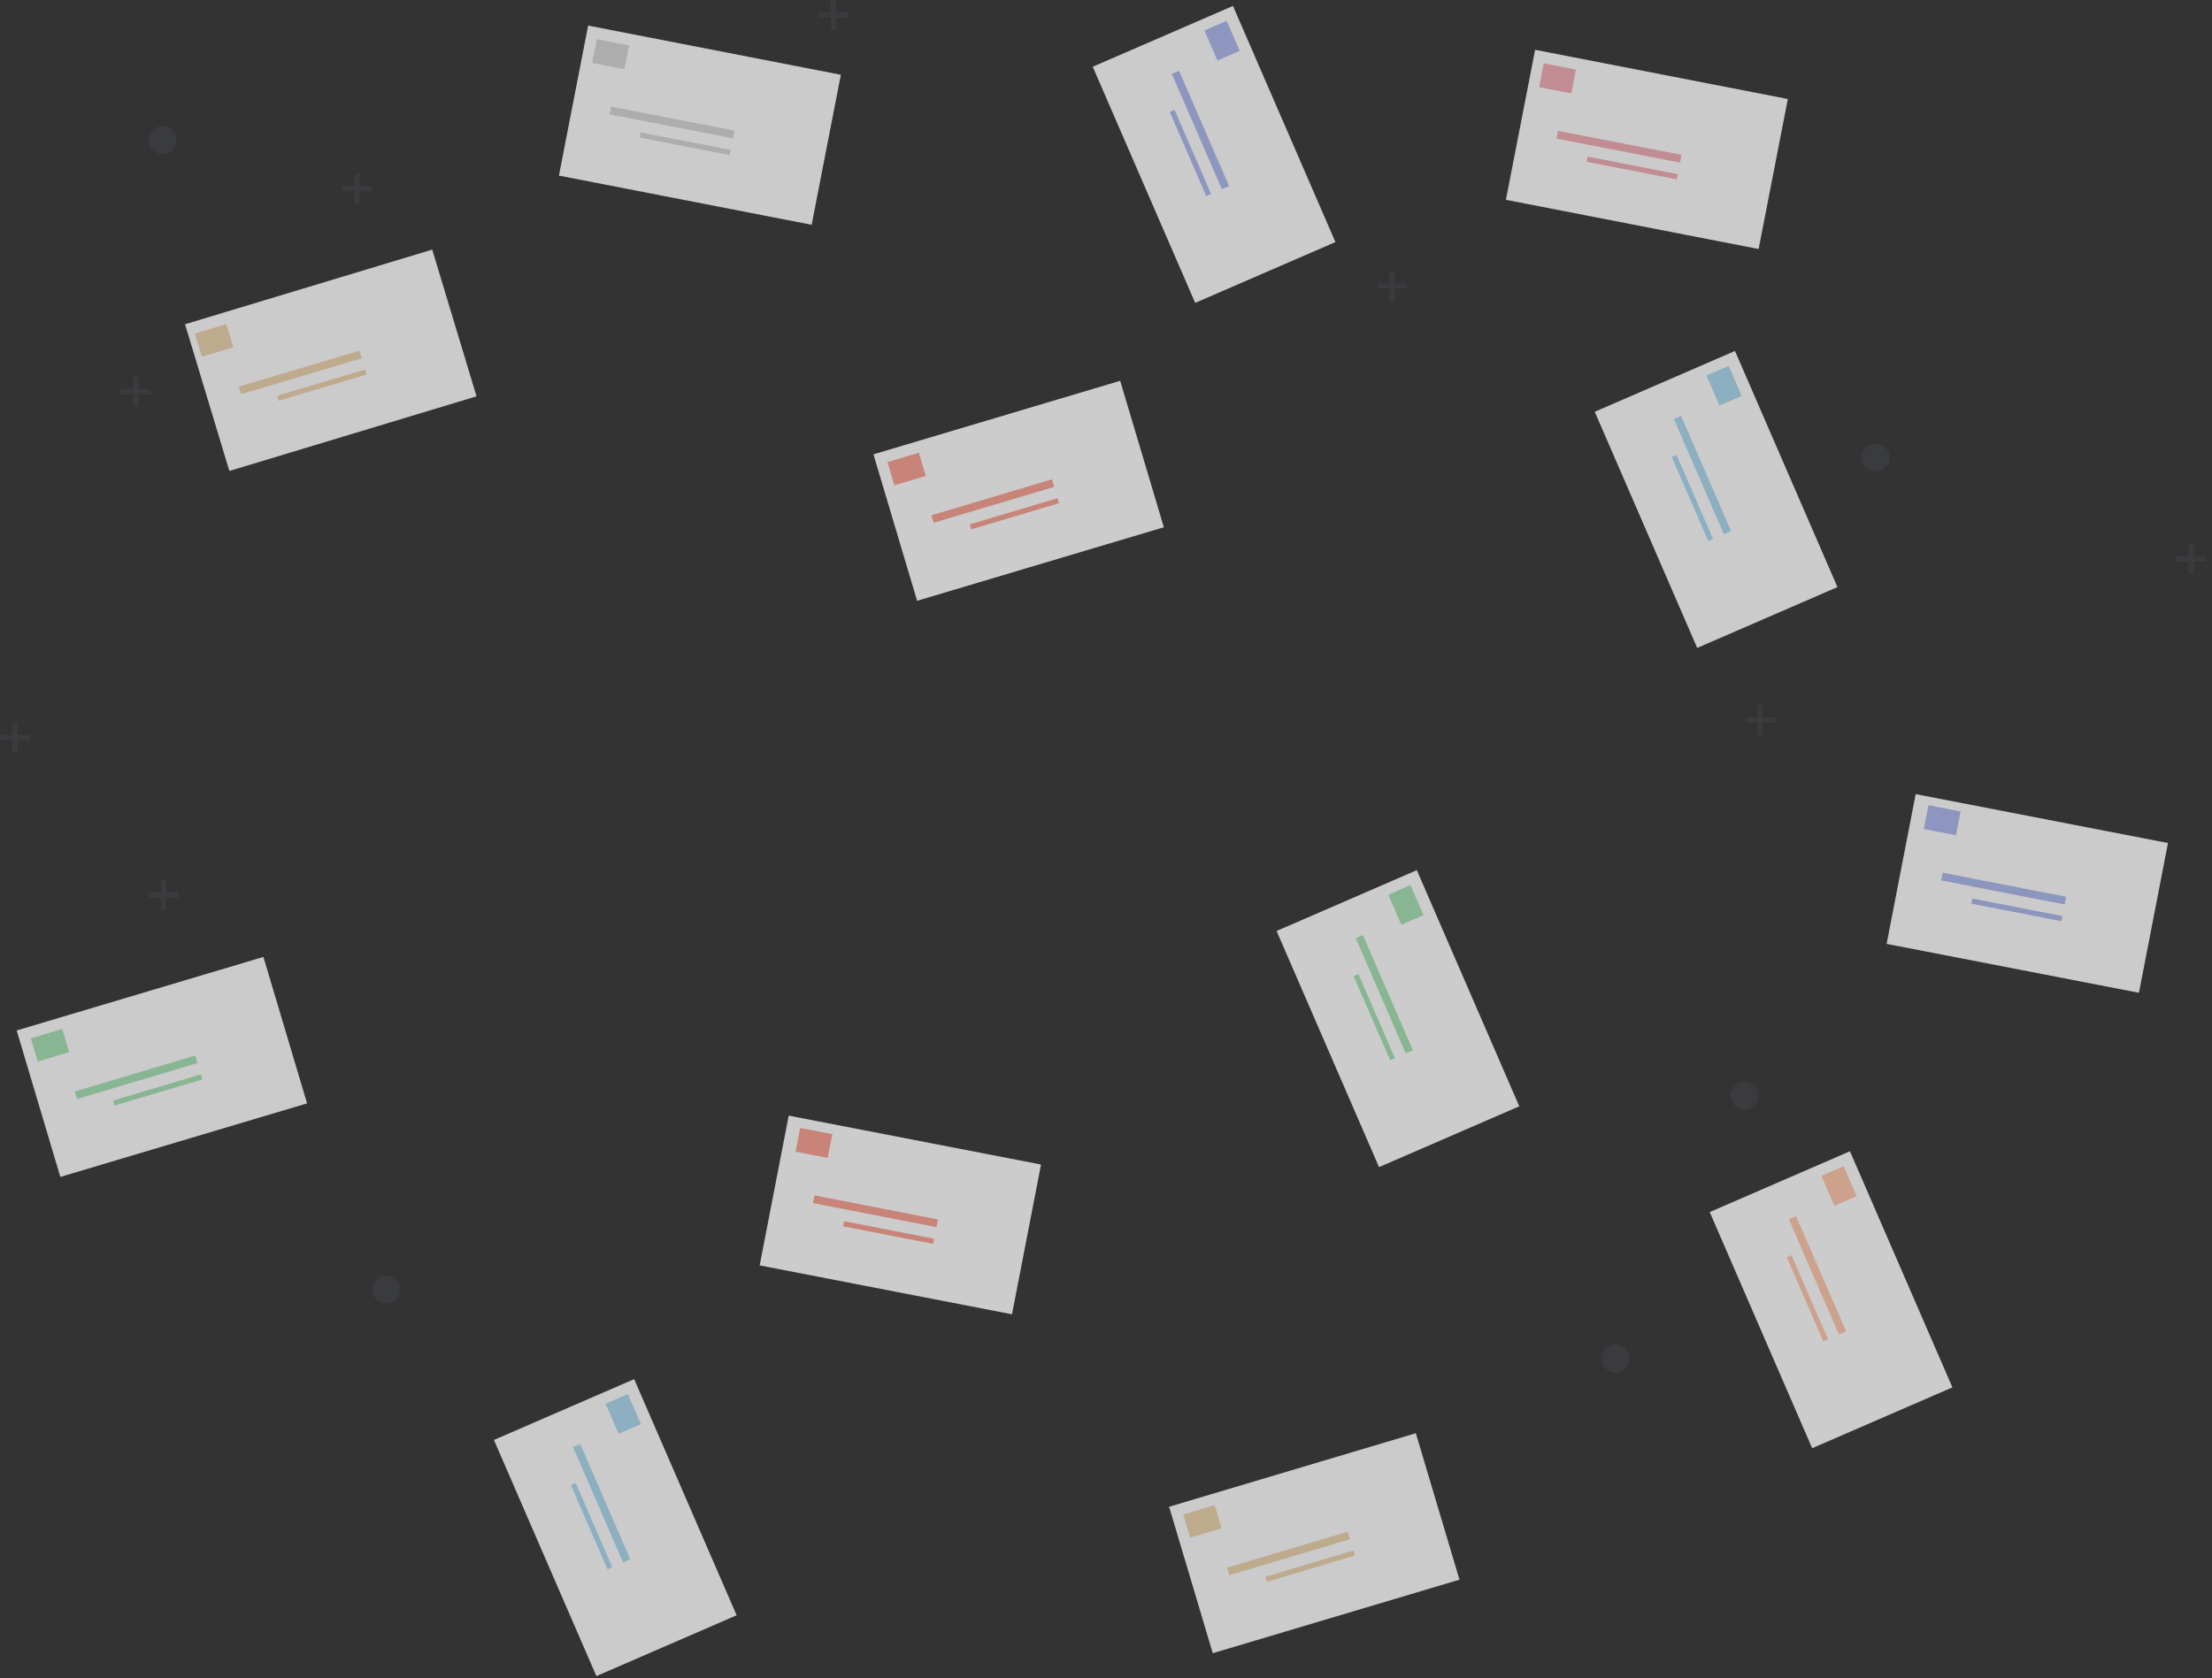 <?xml version="1.0" encoding="UTF-8"?>
<svg width="282px" height="214px" viewBox="0 0 282 214" version="1.1" xmlns="http://www.w3.org/2000/svg" xmlns:xlink="http://www.w3.org/1999/xlink">
    <rect x="0" y="0" width="282" height="214" fill="#333333" stroke="none"/>
    <!-- Generator: Sketch 64 (93537) - https://sketch.com -->
    <title>undraw_new_message_2gfk</title>
    <desc>Created with Sketch.</desc>
    <g id="Page-1" stroke="none" stroke-width="1" fill="none" fill-rule="evenodd">
        <g id="1.1---Modal-/-Invite-partner" transform="translate(-47, -257)" fill-rule="nonzero">
            <g id="Modal" transform="translate(24, 128)">
                <g id="undraw_new_message_2gfk" transform="translate(23, 129)">
                    <g id="Group-13" opacity="0.746" transform="translate(148.219, 182.739)">
                        <polygon id="Rectangle" fill="#FFFFFF" transform="translate(19.336, 14.055) rotate(-16.6) translate(-19.336, -14.055) " points="2.925 4.311 35.748 4.311 35.748 23.799 2.925 23.799"></polygon>
                        <g id="Group" opacity="0.6" transform="translate(2.587, 8.887)" fill="#E1B674">
                            <polygon id="Rectangle" transform="translate(2.487, 2.383) rotate(163.4) translate(-2.487, -2.383) " points="0.399 0.838 4.576 0.838 4.576 3.929 0.399 3.929"></polygon>
                            <polygon id="Rectangle" transform="translate(13.468, 6.472) rotate(163.4) translate(-13.468, -6.472) " points="5.451 5.971 21.485 5.971 21.485 6.973 5.451 6.973"></polygon>
                            <polygon id="Rectangle" transform="translate(16.218, 8.092) rotate(163.4) translate(-16.218, -8.092) " points="10.373 7.758 22.064 7.758 22.064 8.426 10.373 8.426"></polygon>
                        </g>
                    </g>
                    <g id="Group-11" opacity="0.746" transform="translate(240, 101)">
                        <polygon id="Rectangle" fill="#FFFFFF" transform="translate(18.454, 12.934) rotate(-79.028) translate(-18.454, -12.934) " points="8.727 -3.449 28.181 -3.449 28.181 29.317 8.727 29.317"></polygon>
                        <g id="Group" opacity="0.6" transform="translate(5.173, 1.554)" fill="#7489E1">
                            <polygon id="Rectangle" transform="translate(2.437, 2.046) rotate(-168.98) translate(-2.437, -2.046) " points="0.349 0.5 4.526 0.5 4.526 3.591 0.349 3.591"></polygon>
                            <polygon id="Rectangle" transform="translate(10.27, 10.76) rotate(-168.98) translate(-10.27, -10.76) " points="2.253 10.259 18.287 10.259 18.287 11.261 2.253 11.261"></polygon>
                            <polygon id="Rectangle" transform="translate(11.956, 13.473) rotate(-168.98) translate(-11.956, -13.473) " points="6.11 13.139 17.801 13.139 17.801 13.807 6.11 13.807"></polygon>
                        </g>
                    </g>
                    <g id="Group-12" opacity="0.75" transform="translate(217.657, 146.763)">
                        <polygon id="Rectangle" fill="#FFFFFF" transform="translate(15.779, 18.981) rotate(-23.45) translate(-15.779, -18.981) " points="6.035 2.569 25.523 2.569 25.523 35.392 6.035 35.392"></polygon>
                        <g id="Group" opacity="0.6" transform="translate(9.846, 1.724)" fill="#FFA171">
                            <polygon id="Rectangle" transform="translate(6.949, 2.751) rotate(-113.45) translate(-6.949, -2.751) " points="4.861 1.206 9.038 1.206 9.038 4.297 4.861 4.297"></polygon>
                            <polygon id="Rectangle" transform="translate(4.199, 14.142) rotate(-113.45) translate(-4.199, -14.142) " points="-3.818 13.641 12.216 13.641 12.216 14.643 -3.818 14.643"></polygon>
                            <polygon id="Rectangle" transform="translate(2.915, 17.066) rotate(-113.45) translate(-2.915, -17.066) " points="-2.931 16.732 8.76 16.732 8.76 17.4 -2.931 17.4"></polygon>
                        </g>
                    </g>
                    <g id="Group-15" opacity="0.75" transform="translate(111, 48)">
                        <polygon id="Rectangle" fill="#FFFFFF" transform="translate(18.863, 14.588) rotate(-16.6) translate(-18.863, -14.588) " points="2.452 4.844 35.275 4.844 35.275 24.332 2.452 24.332"></polygon>
                        <g id="Group" opacity="0.6" transform="translate(1.938, 9.575)" fill="#F55F44">
                            <polygon id="Rectangle" transform="translate(2.645, 2.234) rotate(163.4) translate(-2.645, -2.234) " points="0.557 0.688 4.734 0.688 4.734 3.779 0.557 3.779"></polygon>
                            <polygon id="Rectangle" transform="translate(13.629, 6.322) rotate(163.4) translate(-13.629, -6.322) " points="5.612 5.821 21.646 5.821 21.646 6.823 5.612 6.823"></polygon>
                            <polygon id="Rectangle" transform="translate(16.376, 7.943) rotate(163.4) translate(-16.376, -7.943) " points="10.531 7.609 22.222 7.609 22.222 8.277 10.531 8.277"></polygon>
                        </g>
                    </g>
                    <g id="Group-9" opacity="0.746" transform="translate(191.654, 6.089)">
                        <polygon id="Rectangle" fill="#FFFFFF" transform="translate(18.3, 12.963) rotate(-78.98) translate(-18.3, -12.963) " points="8.556 -3.449 28.044 -3.449 28.044 29.375 8.556 29.375"></polygon>
                        <g id="Group" opacity="0.6" transform="translate(4.311, 1.69)" fill="#E87180">
                            <polygon id="Rectangle" transform="translate(2.604, 2.218) rotate(-168.98) translate(-2.604, -2.218) " points="0.516 0.673 4.693 0.673 4.693 3.763 0.516 3.763"></polygon>
                            <polygon id="Rectangle" transform="translate(10.437, 10.932) rotate(-168.98) translate(-10.437, -10.932) " points="2.42 10.431 18.454 10.431 18.454 11.433 2.42 11.433"></polygon>
                            <polygon id="Rectangle" transform="translate(12.123, 13.643) rotate(-168.98) translate(-12.123, -13.643) " points="6.278 13.309 17.969 13.309 17.969 13.977 6.278 13.977"></polygon>
                        </g>
                    </g>
                    <g id="Group-10" opacity="0.746" transform="translate(203, 44)">
                        <polygon id="Rectangle" fill="#FFFFFF" transform="translate(15.779, 19.69) rotate(-23.45) translate(-15.779, -19.69) " points="6.035 3.278 25.523 3.278 25.523 36.102 6.035 36.102"></polygon>
                        <g id="Group" opacity="0.6" transform="translate(10.003, 2.587)" fill="#71C2E8">
                            <polygon id="Rectangle" transform="translate(6.794, 2.601) rotate(-113.45) translate(-6.794, -2.601) " points="4.705 1.055 8.882 1.055 8.882 4.146 4.705 4.146"></polygon>
                            <polygon id="Rectangle" transform="translate(4.04, 13.991) rotate(-113.45) translate(-4.04, -13.991) " points="-3.977 13.49 12.057 13.49 12.057 14.492 -3.977 14.492"></polygon>
                            <polygon id="Rectangle" transform="translate(2.757, 16.918) rotate(-113.45) translate(-2.757, -16.918) " points="-3.089 16.584 8.603 16.584 8.603 17.252 -3.089 17.252"></polygon>
                        </g>
                    </g>
                    <g id="Group-10-Copy" opacity="0.746" transform="translate(139, 0)">
                        <polygon id="Rectangle" fill="#FFFFFF" transform="translate(15.779, 19.69) rotate(-23.45) translate(-15.779, -19.69) " points="6.035 3.278 25.523 3.278 25.523 36.102 6.035 36.102"></polygon>
                        <g id="Group" opacity="0.6" transform="translate(9.003, 2.587)" fill="#7489E1">
                            <polygon id="Rectangle" transform="translate(7.794, 2.601) rotate(-113.45) translate(-7.794, -2.601) " points="5.705 1.055 9.882 1.055 9.882 4.146 5.705 4.146"></polygon>
                            <polygon id="Rectangle" transform="translate(5.04, 13.991) rotate(-113.45) translate(-5.04, -13.991) " points="-2.977 13.49 13.057 13.49 13.057 14.492 -2.977 14.492"></polygon>
                            <polygon id="Rectangle" transform="translate(3.757, 16.918) rotate(-113.45) translate(-3.757, -16.918) " points="-2.089 16.584 9.603 16.584 9.603 17.252 -2.089 17.252"></polygon>
                        </g>
                    </g>
                    <g id="Group-5" opacity="0.746" transform="translate(2, 122)">
                        <polygon id="Rectangle" fill="#FFFFFF" transform="translate(18.637, 14.055) rotate(-16.6) translate(-18.637, -14.055) " points="2.225 4.311 35.048 4.311 35.048 23.799 2.225 23.799"></polygon>
                        <g id="Group" opacity="0.6" transform="translate(1.724, 8.916)" fill="#69CE7F">
                            <polygon id="Rectangle" transform="translate(2.647, 2.373) rotate(163.4) translate(-2.647, -2.373) " points="0.558 0.828 4.735 0.828 4.735 3.918 0.558 3.918"></polygon>
                            <polygon id="Rectangle" transform="translate(13.631, 6.461) rotate(163.4) translate(-13.631, -6.461) " points="5.614 5.96 21.648 5.96 21.648 6.962 5.614 6.962"></polygon>
                            <polygon id="Rectangle" transform="translate(16.381, 8.081) rotate(163.4) translate(-16.381, -8.081) " points="10.535 7.747 22.227 7.747 22.227 8.415 10.535 8.415"></polygon>
                        </g>
                    </g>
                    <g id="Group-14" opacity="0.75" transform="translate(96, 142)">
                        <polygon id="Rectangle" fill="#FFFFFF" transform="translate(18.783, 12.934) rotate(-79.028) translate(-18.783, -12.934) " points="9.057 -3.449 28.51 -3.449 28.51 29.317 9.057 29.317"></polygon>
                        <g id="Group" opacity="0.6" transform="translate(5.173, 1.723)" fill="#F55F44">
                            <polygon id="Rectangle" transform="translate(2.595, 2.024) rotate(-168.98) translate(-2.595, -2.024) " points="0.506 0.478 4.683 0.478 4.683 3.569 0.506 3.569"></polygon>
                            <polygon id="Rectangle" transform="translate(10.431, 10.738) rotate(-168.98) translate(-10.431, -10.738) " points="2.414 10.237 18.448 10.237 18.448 11.239 2.414 11.239"></polygon>
                            <polygon id="Rectangle" transform="translate(12.116, 13.451) rotate(-168.98) translate(-12.116, -13.451) " points="6.271 13.117 17.962 13.117 17.962 13.785 6.271 13.785"></polygon>
                        </g>
                    </g>
                    <g id="Group-7" opacity="0.746" transform="translate(62.805, 175.356)">
                        <polygon id="Rectangle" fill="#FFFFFF" transform="translate(15.634, 19.448) rotate(-23.45) translate(-15.634, -19.448) " points="5.89 3.036 25.378 3.036 25.378 35.86 5.89 35.86"></polygon>
                        <g id="Group" opacity="0.6" transform="translate(9.863, 2.213)" fill="#71C2E8">
                            <polygon id="Rectangle" transform="translate(6.786, 2.732) rotate(-113.45) translate(-6.786, -2.732) " points="4.697 1.187 8.874 1.187 8.874 4.278 4.697 4.278"></polygon>
                            <polygon id="Rectangle" transform="translate(4.035, 14.12) rotate(-113.45) translate(-4.035, -14.12) " points="-3.982 13.619 12.052 13.619 12.052 14.621 -3.982 14.621"></polygon>
                            <polygon id="Rectangle" transform="translate(2.752, 17.045) rotate(-113.45) translate(-2.752, -17.045) " points="-3.094 16.711 8.598 16.711 8.598 17.379 -3.094 17.379"></polygon>
                        </g>
                    </g>
                    <g id="Group-6" opacity="0.746" transform="translate(23, 31)">
                        <polygon id="Rectangle" fill="#FFFFFF" transform="translate(19.172, 14.945) rotate(-16.809) translate(-19.172, -14.945) " points="2.713 5.173 35.63 5.173 35.63 24.716 2.713 24.716"></polygon>
                        <g id="Group" opacity="0.6" transform="translate(1.724, 10.107)" fill="#E1B674">
                            <polygon id="Rectangle" transform="translate(2.577, 2.3) rotate(163.4) translate(-2.577, -2.3) " points="0.488 0.755 4.665 0.755 4.665 3.846 0.488 3.846"></polygon>
                            <polygon id="Rectangle" transform="translate(13.557, 6.389) rotate(163.4) translate(-13.557, -6.389) " points="5.54 5.888 21.574 5.888 21.574 6.891 5.54 6.891"></polygon>
                            <polygon id="Rectangle" transform="translate(16.308, 8.009) rotate(163.4) translate(-16.308, -8.009) " points="10.462 7.675 22.154 7.675 22.154 8.343 10.462 8.343"></polygon>
                        </g>
                    </g>
                    <g id="Group-8" opacity="0.746" transform="translate(71, 3)">
                        <polygon id="Rectangle" fill="#FFFFFF" transform="translate(18.227, 12.963) rotate(-78.98) translate(-18.227, -12.963) " points="8.483 -3.449 27.971 -3.449 27.971 29.375 8.483 29.375"></polygon>
                        <g id="Group" opacity="0.6" transform="translate(4.311, 1.954)" fill="#BDBCBD">
                            <polygon id="Rectangle" transform="translate(2.532, 1.954) rotate(-168.98) translate(-2.532, -1.954) " points="0.443 0.408 4.62 0.408 4.62 3.499 0.443 3.499"></polygon>
                            <polygon id="Rectangle" transform="translate(10.365, 10.665) rotate(-168.98) translate(-10.365, -10.665) " points="2.348 10.163 18.382 10.163 18.382 11.166 2.348 11.166"></polygon>
                            <polygon id="Rectangle" transform="translate(12.047, 13.378) rotate(-168.98) translate(-12.047, -13.378) " points="6.202 13.044 17.893 13.044 17.893 13.712 6.202 13.712"></polygon>
                        </g>
                    </g>
                    <g id="Group-4" opacity="0.75" transform="translate(162.661, 110.796)">
                        <polygon id="Rectangle" fill="#FFFFFF" transform="translate(15.556, 19.103) rotate(-23.45) translate(-15.556, -19.103) " points="5.812 2.691 25.3 2.691 25.3 35.515 5.812 35.515"></polygon>
                        <g id="Group" opacity="0.6" transform="translate(8.885, 1.938)" fill="#69CE7F">
                            <polygon id="Rectangle" transform="translate(7.691, 2.661) rotate(-113.45) translate(-7.691, -2.661) " points="5.603 1.115 9.78 1.115 9.78 4.206 5.603 4.206"></polygon>
                            <polygon id="Rectangle" transform="translate(4.937, 14.052) rotate(-113.45) translate(-4.937, -14.052) " points="-3.08 13.551 12.954 13.551 12.954 14.553 -3.08 14.553"></polygon>
                            <polygon id="Rectangle" transform="translate(3.656, 16.971) rotate(-113.45) translate(-3.656, -16.971) " points="-2.189 16.637 9.502 16.637 9.502 17.305 -2.189 17.305"></polygon>
                        </g>
                    </g>
                    <circle id="Oval" fill="#535461" opacity="0.25" cx="20.724" cy="17.867" r="1.774"></circle>
                    <circle id="Oval" fill="#535461" opacity="0.25" cx="205.925" cy="173.245" r="1.774"></circle>
                    <circle id="Oval" fill="#535461" opacity="0.25" cx="49.227" cy="164.424" r="1.774"></circle>
                    <circle id="Oval" fill="#535461" opacity="0.25" cx="222.416" cy="139.731" r="1.774"></circle>
                    <circle id="Oval" fill="#535461" opacity="0.25" cx="239.109" cy="58.354" r="1.774"></circle>
                    <polygon id="Path" fill="#535461" opacity="0.25" points="108.139 1.579 106.562 1.579 106.562 0 105.917 0 105.917 1.579 104.341 1.579 104.341 2.222 105.917 2.222 105.917 3.798 106.562 3.798 106.562 2.222 108.139 2.222"></polygon>
                    <polygon id="Path" fill="#535461" opacity="0.25" points="47.444 23.75 45.867 23.75 45.867 22.174 45.222 22.174 45.222 23.75 43.646 23.75 43.646 24.396 45.222 24.396 45.222 25.972 45.867 25.972 45.867 24.396 47.444 24.396"></polygon>
                    <polygon id="Path" fill="#535461" opacity="0.25" points="22.754 113.822 21.178 113.822 21.178 112.245 20.532 112.245 20.532 113.822 18.956 113.822 18.956 114.467 20.532 114.467 20.532 116.043 21.178 116.043 21.178 114.467 22.754 114.467"></polygon>
                    <polygon id="Path" fill="#535461" opacity="0.25" points="19.209 49.588 17.63 49.588 17.63 48.009 16.987 48.009 16.987 49.588 15.408 49.588 15.408 50.23 16.987 50.23 16.987 51.81 17.63 51.81 17.63 50.23 19.209 50.23"></polygon>
                    <polygon id="Path" fill="#535461" opacity="0.25" points="3.798 93.727 2.222 93.727 2.222 92.148 1.579 92.148 1.579 93.727 0 93.727 0 94.369 1.579 94.369 1.579 95.945 2.222 95.945 2.222 94.369 3.798 94.369"></polygon>
                    <polygon id="Path" fill="#535461" opacity="0.25" points="281.24 70.967 279.664 70.967 279.664 69.391 279.019 69.391 279.019 70.967 277.443 70.967 277.443 71.612 279.019 71.612 279.019 73.189 279.664 73.189 279.664 71.612 281.24 71.612"></polygon>
                    <polygon id="Path" fill="#535461" opacity="0.25" points="226.292 91.486 224.716 91.486 224.716 89.907 224.07 89.907 224.07 91.486 222.494 91.486 222.494 92.128 224.07 92.128 224.07 93.708 224.716 93.708 224.716 92.128 226.292 92.128"></polygon>
                    <polygon id="Path" fill="#535461" opacity="0.25" points="179.371 36.146 177.791 36.146 177.791 34.569 177.149 34.569 177.149 36.146 175.57 36.146 175.57 36.791 177.149 36.791 177.149 38.367 177.791 38.367 177.791 36.791 179.371 36.791"></polygon>
                </g>
            </g>
        </g>
    </g>
</svg>